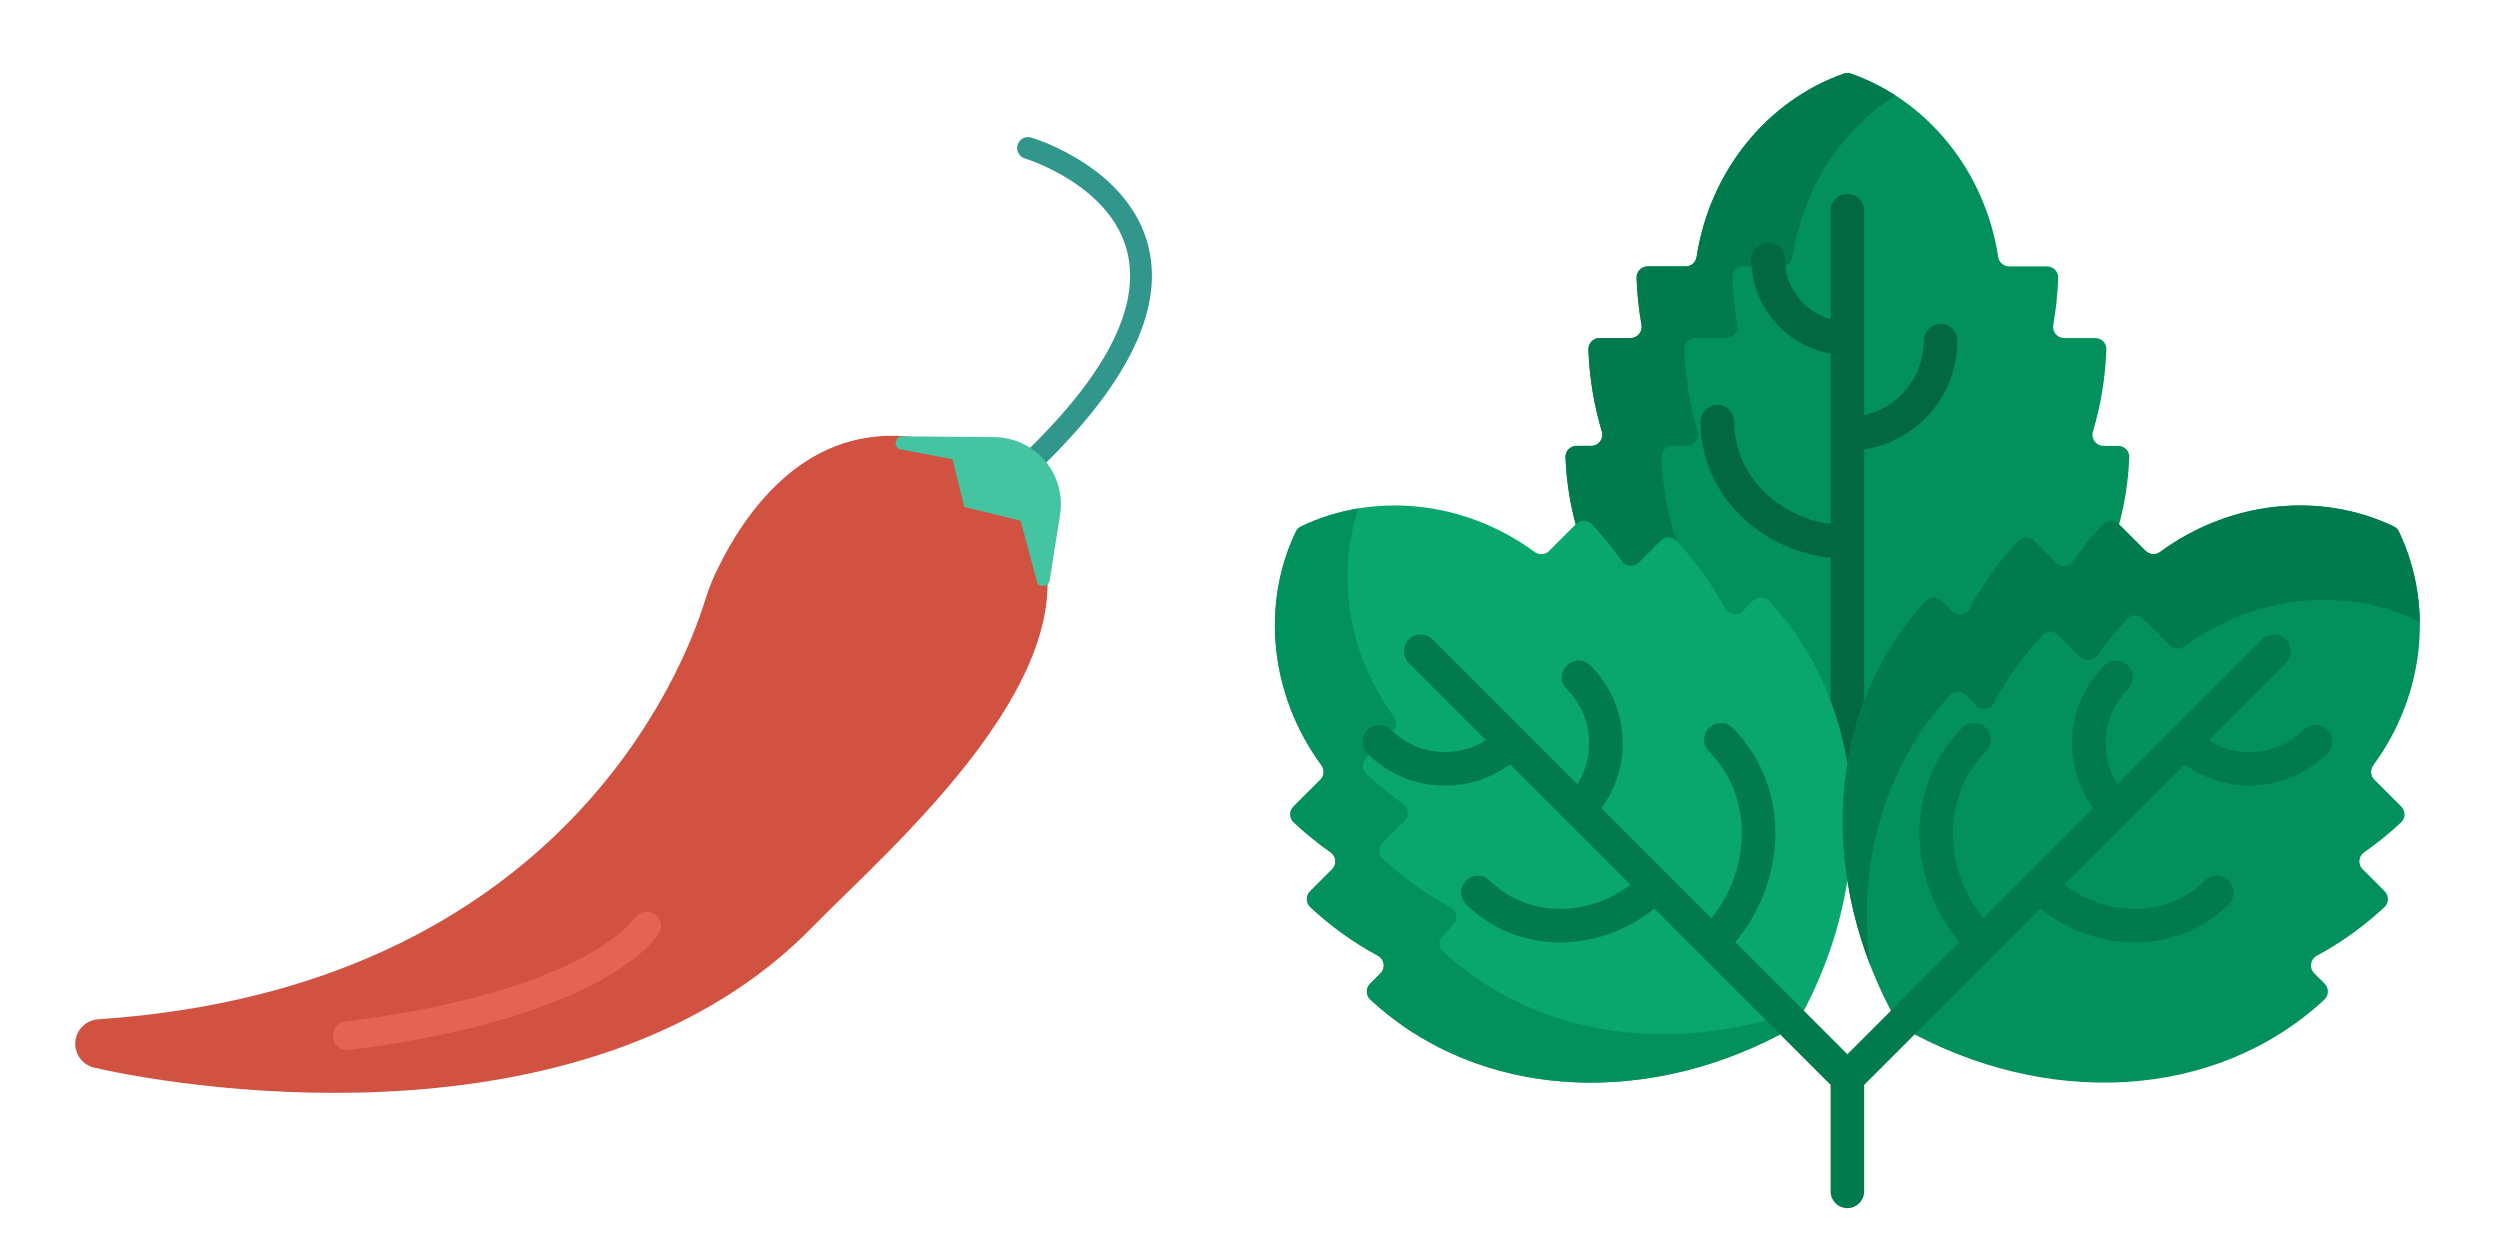 <?xml version="1.0" encoding="UTF-8" standalone="no"?>
<svg
   xmlns:dc="http://purl.org/dc/elements/1.1/"
   xmlns:cc="http://creativecommons.org/ns#"
   xmlns:rdf="http://www.w3.org/1999/02/22-rdf-syntax-ns#"
   xmlns:svg="http://www.w3.org/2000/svg"
   xmlns="http://www.w3.org/2000/svg"
   width="600"
   height="300"
   viewBox="0 0 158.75 79.375"
   version="1.1"
   id="svg8">
  <defs
     id="defs2">
    <rect
       id="rect27647"
       height="49.178"
       width="46.505"
       y="14.967"
       x="124.013" />
    <rect
       x="33.262"
       y="1.89"
       width="32.128"
       height="25.608"
       id="rect952" />
    <rect
       x="23.718"
       y="3.024"
       width="21.45"
       height="20.127"
       id="rect946" />
  </defs>
  <g
     id="layer1">
    <g
       transform="matrix(0.146,0,0,0.146,4.778,4.865)"
       id="g28439">
      <path
         style="fill:#d15241"
         d="m 317.562,167.475 c -13.799,9.086 -27.826,24.357 -39.55,49.516 -1.773,3.804 -3.141,7.778 -4.396,11.783 -9.083,28.982 -62.875,167.712 -263.539,181.218 -4.737,0.319 -8.755,3.648 -9.807,8.278 v 0 c -1.301,5.725 2.247,11.451 7.97,12.759 44.953,10.272 217.647,36.35 312.818,-61.572 31.68,-32.596 127.575,-113.786 95.292,-176.1 -18.712,-36.113 -64.819,-48.249 -98.788,-25.882 z"
         id="path28375" />
      <path
         style="fill:#31978c"
         d="m 414.414,173.658 c -1.259,0 -2.515,-0.497 -3.449,-1.482 -1.809,-1.904 -1.73,-4.914 0.174,-6.725 36.636,-34.788 52.272,-64.713 46.471,-88.952 -7.037,-29.4 -44.181,-40.784 -44.555,-40.895 -2.517,-0.748 -3.95,-3.395 -3.2,-5.913 0.748,-2.522 3.407,-3.948 5.917,-3.2 1.744,0.516 42.788,13.121 51.088,47.792 6.651,27.779 -9.895,60.774 -49.172,98.07 -0.919,0.873 -2.096,1.305 -3.274,1.305 z"
         id="path28377" />
      <path
         style="fill:#44c4a1"
         d="m 399.773,156.797 -40.025,-0.331 c -3.109,-0.026 -4.118,4.167 -1.338,5.559 l 23.136,4.386 5.142,20.775 24.477,5.965 7.246,27.013 c 1.42,2.334 4.978,1.632 5.405,-1.066 l 4.528,-28.562 c 1.692,-10.675 -2.656,-21.411 -11.3,-27.899 v 0 c -4.984,-3.742 -11.037,-5.789 -17.271,-5.84 z"
         id="path28379" />
      <path
         style="fill:#e56353"
         d="m 118.307,423.417 c -3.101,0 -5.79,-2.305 -6.186,-5.463 -0.43,-3.421 1.994,-6.543 5.415,-6.976 104.296,-13.134 125.506,-44.561 125.707,-44.872 1.832,-2.872 5.659,-3.787 8.564,-1.994 2.902,1.787 3.86,5.53 2.119,8.457 -0.887,1.494 -23.006,36.72 -134.829,50.799 -0.266,0.031 -0.528,0.049 -0.79,0.049 z"
         id="path28381" />
      <g
         id="g28383">
</g>
      <g
         id="g28385">
</g>
      <g
         id="g28387">
</g>
      <g
         id="g28389">
</g>
      <g
         id="g28391">
</g>
      <g
         id="g28393">
</g>
      <g
         id="g28395">
</g>
      <g
         id="g28397">
</g>
      <g
         id="g28399">
</g>
      <g
         id="g28401">
</g>
      <g
         id="g28403">
</g>
      <g
         id="g28405">
</g>
      <g
         id="g28407">
</g>
      <g
         id="g28409">
</g>
      <g
         id="g28411">
</g>
    </g>
    <g
       transform="matrix(0.142,0,0,0.142,80.957,4.325)"
       id="g28538">
      <g
         id="g28506">
        <g
           id="g28504">
          <g
             id="g28502">
            <path
               d="m 135.341,204.606 c 0.748,-0.748 1.743,-1.16 2.802,-1.16 1.105,0 2.128,0.443 2.88,1.247 4.774,5.109 9.234,10.611 13.256,16.353 1.125,1.605 2.961,2.564 4.912,2.564 1.579,0 3.065,-0.617 4.186,-1.738 l 9.846,-9.845 c 0.748,-0.749 1.744,-1.161 2.804,-1.161 1.104,0 2.124,0.442 2.873,1.245 8.448,9.054 15.71,19.164 21.586,30.047 1.033,1.913 3.032,3.102 5.217,3.102 1.587,0 3.08,-0.62 4.205,-1.746 l 4.65,-4.65 c 0.75,-0.749 1.746,-1.162 2.807,-1.162 1.104,0 2.121,0.442 2.866,1.246 18.207,19.629 30.235,44.584 34.784,72.167 h 1.973 c 4.549,-27.583 16.577,-52.538 34.784,-72.167 0.745,-0.803 1.763,-1.246 2.866,-1.246 1.061,0 2.057,0.413 2.807,1.162 l 4.65,4.65 c 1.125,1.125 2.618,1.746 4.205,1.746 2.185,0 4.184,-1.188 5.217,-3.102 5.876,-10.883 13.138,-20.993 21.586,-30.047 0.749,-0.803 1.77,-1.245 2.873,-1.245 1.06,0 2.056,0.412 2.804,1.161 l 9.846,9.845 c 1.12,1.121 2.606,1.738 4.186,1.738 1.951,0 3.788,-0.959 4.912,-2.564 4.021,-5.742 8.481,-11.244 13.256,-16.353 0.752,-0.804 1.774,-1.247 2.88,-1.247 1.059,0 2.054,0.412 2.802,1.16 l 0.544,0.544 c 2.791,-10.032 4.454,-20.441 4.856,-31.126 0.105,-2.793 -2.157,-5.107 -4.952,-5.107 h -6.576 c -3.3,0 -5.69,-3.173 -4.745,-6.335 3.511,-11.749 5.584,-24.061 6.024,-36.762 0.097,-2.793 -2.159,-5.109 -4.954,-5.109 h -13.924 c -3.093,0 -5.4,-2.799 -4.864,-5.844 1.209,-6.866 1.961,-13.902 2.204,-21.076 0.095,-2.795 -2.158,-5.113 -4.955,-5.113 h -16.993 c -2.451,0 -4.517,-1.797 -4.888,-4.22 -5.899,-38.537 -31.696,-69.97 -65.817,-81.983 -1.046,-0.368 -2.194,-0.368 -3.239,0 -34.121,12.013 -59.918,43.446 -65.817,81.983 -0.371,2.423 -2.437,4.22 -4.888,4.22 h -16.993 c -2.797,0 -5.05,2.318 -4.955,5.113 0.243,7.174 0.995,14.21 2.204,21.076 0.536,3.046 -1.771,5.844 -4.864,5.844 h -13.924 c -2.795,0 -5.051,2.315 -4.954,5.109 0.44,12.7 2.514,25.013 6.024,36.762 0.945,3.162 -1.445,6.335 -4.745,6.335 h -6.576 c -2.795,0 -5.057,2.315 -4.952,5.107 0.402,10.685 2.065,21.094 4.856,31.126 z"
               fill="#02905d"
               id="path28494" />
            <g
               id="g28498">
              <path
                 d="m 135.341,204.606 c 0.748,-0.748 1.743,-1.16 2.802,-1.16 1.105,0 2.128,0.443 2.88,1.247 4.774,5.109 9.234,10.611 13.256,16.353 1.125,1.605 2.961,2.564 4.912,2.564 1.579,0 3.065,-0.617 4.186,-1.738 l 9.846,-9.845 c 0.748,-0.749 1.744,-1.161 2.804,-1.161 1.104,0 2.124,0.442 2.873,1.245 0.507,0.543 0.995,1.102 1.493,1.652 -4.431,-12.641 -7.044,-25.962 -7.562,-39.74 -0.105,-2.793 2.157,-5.107 4.952,-5.107 h 6.576 c 3.3,0 5.69,-3.173 4.745,-6.335 -3.511,-11.749 -5.584,-24.061 -6.024,-36.762 -0.097,-2.793 2.159,-5.109 4.954,-5.109 h 13.924 c 3.093,0 5.4,-2.799 4.864,-5.844 -1.209,-6.866 -1.961,-13.902 -2.204,-21.076 -0.095,-2.795 2.158,-5.113 4.955,-5.113 h 16.993 c 2.451,0 4.517,-1.797 4.888,-4.22 4.69,-30.638 21.965,-56.774 45.993,-72.243 -6.194,-3.988 -12.831,-7.278 -19.824,-9.74 -1.046,-0.368 -2.194,-0.368 -3.239,0 -34.121,12.013 -59.918,43.446 -65.817,81.983 -0.371,2.423 -2.437,4.22 -4.888,4.22 h -16.993 c -2.797,0 -5.05,2.318 -4.955,5.113 0.243,7.174 0.995,14.21 2.204,21.076 0.536,3.045 -1.771,5.844 -4.864,5.844 h -13.924 c -2.795,0 -5.051,2.315 -4.954,5.109 0.44,12.7 2.514,25.013 6.024,36.762 0.945,3.162 -1.445,6.335 -4.745,6.335 h -6.576 c -2.795,0 -5.057,2.314 -4.952,5.107 0.402,10.685 2.065,21.094 4.856,31.126 z"
                 fill="#017b4e"
                 id="path28496" />
            </g>
            <path
               d="m 248.5,218.956 v 66.892 c 2.889,8.104 5.077,16.554 6.514,25.267 h 1.973 c 1.437,-8.714 3.625,-17.163 6.514,-25.267 V 170.529 c 23.574,-3.622 41.686,-24.043 41.686,-48.615 0,-4.142 -3.357,-7.5 -7.5,-7.5 -4.143,0 -7.5,3.358 -7.5,7.5 0,16.273 -11.433,29.918 -26.686,33.347 V 63.774 c 0,-4.142 -3.357,-7.5 -7.5,-7.5 -4.143,0 -7.5,3.358 -7.5,7.5 v 48.513 c -11.772,-3.286 -20.437,-14.099 -20.437,-26.905 0,-4.142 -3.357,-7.5 -7.5,-7.5 -4.143,0 -7.5,3.358 -7.5,7.5 0,21.116 15.327,38.707 35.437,42.267 v 76.21 c -24.379,-3.32 -43.141,-22.566 -43.141,-45.742 0,-4.142 -3.357,-7.5 -7.5,-7.5 -4.143,0 -7.5,3.358 -7.5,7.5 -0.001,31.405 25.466,57.354 58.14,60.839 z"
               fill="#026841"
               id="path28500" />
          </g>
        </g>
      </g>
      <g
         id="g28536">
        <g
           id="g28518">
          <g
             id="g28516">
            <g
               id="g28514">
              <path
                 d="m 256.53,314.395 c -4.017,-28.341 -15.79,-54.804 -35.568,-76.127 -1.901,-2.049 -5.137,-2.086 -7.113,-0.11 l -4.65,4.65 c -2.334,2.334 -6.267,1.78 -7.835,-1.124 -5.825,-10.79 -13.065,-20.963 -21.735,-30.254 -1.907,-2.044 -5.139,-2.086 -7.115,-0.109 l -9.845,9.846 c -2.187,2.187 -5.798,1.839 -7.572,-0.694 -4,-5.71 -8.443,-11.217 -13.344,-16.462 -1.909,-2.043 -5.142,-2.089 -7.119,-0.112 l -12.016,12.016 c -1.733,1.733 -4.465,1.923 -6.44,0.472 -31.421,-23.078 -71.889,-27.064 -104.511,-11.431 -1,0.479 -1.812,1.291 -2.291,2.291 -15.633,32.622 -11.648,73.09 11.431,104.511 1.451,1.975 1.26,4.707 -0.472,6.44 L 8.319,330.213 c -1.977,1.977 -1.932,5.21 0.112,7.119 5.245,4.901 10.752,9.345 16.462,13.344 2.533,1.774 2.88,5.385 0.694,7.572 l -9.846,9.846 c -1.976,1.976 -1.934,5.209 0.109,7.115 9.292,8.669 19.464,15.909 30.254,21.735 2.904,1.568 3.458,5.501 1.124,7.835 l -4.65,4.65 c -1.976,1.976 -1.939,5.212 0.11,7.113 49.012,45.46 125.175,48.647 188.894,12.501 0.783,-0.444 1.437,-1.097 1.881,-1.881 12.207,-21.52 19.922,-44.458 23.043,-67.291 -2.107,-15.423 -2.092,-30.734 0.024,-45.476 z"
                 fill="#09a76d"
                 id="path28508" />
              <g
                 id="g28512">
                <path
                   d="m 219.598,425.784 c -52.173,14.188 -106.47,4.37 -144.458,-30.865 -2.049,-1.901 -2.086,-5.137 -0.11,-7.113 l 4.65,-4.65 c 2.334,-2.334 1.78,-6.267 -1.124,-7.835 -10.79,-5.825 -20.963,-13.065 -30.254,-21.735 -2.043,-1.907 -2.086,-5.139 -0.109,-7.115 l 9.846,-9.846 c 2.187,-2.187 1.839,-5.797 -0.694,-7.572 -5.71,-4 -11.217,-8.443 -16.462,-13.344 -2.043,-1.909 -2.089,-5.142 -0.112,-7.119 l 1.36,-1.36 c -0.278,-0.265 -0.561,-0.522 -0.833,-0.794 -2.929,-2.929 -2.929,-7.678 10e-4,-10.606 2.929,-2.929 7.678,-2.929 10.606,0 0.272,0.272 0.553,0.532 0.833,0.794 l 0.048,-0.048 c 1.733,-1.733 1.923,-4.465 0.472,-6.44 -20.483,-27.887 -25.912,-62.897 -15.948,-93.227 -8.862,1.465 -17.497,4.145 -25.643,8.049 -1,0.479 -1.811,1.291 -2.29,2.291 -15.633,32.622 -11.648,73.09 11.431,104.511 1.451,1.975 1.26,4.707 -0.472,6.44 L 8.319,330.213 c -1.977,1.977 -1.931,5.21 0.112,7.119 5.245,4.901 10.752,9.345 16.462,13.344 2.533,1.774 2.88,5.385 0.694,7.572 l -9.846,9.846 c -1.976,1.976 -1.934,5.209 0.109,7.115 9.292,8.669 19.464,15.909 30.254,21.735 2.904,1.568 3.458,5.501 1.124,7.835 l -4.65,4.65 c -1.976,1.976 -1.939,5.212 0.11,7.113 47.573,44.125 120.724,48.42 183.248,15.581 z"
                   fill="#02905d"
                   id="path28510" />
              </g>
            </g>
          </g>
        </g>
        <g
           id="g28534">
          <g
             id="g28532">
            <g
               id="g28530">
              <g
                 id="g28522">
                <path
                   d="m 310.635,241.684 c 5.825,-10.79 13.065,-20.963 21.735,-30.254 1.907,-2.044 5.139,-2.086 7.115,-0.109 l 9.846,9.846 c 2.187,2.187 5.798,1.839 7.572,-0.694 4,-5.71 8.443,-11.217 13.344,-16.462 1.909,-2.043 5.142,-2.089 7.119,-0.112 l 12.016,12.016 c 1.733,1.733 4.465,1.923 6.44,0.472 31.421,-23.078 71.889,-27.064 104.511,-11.431 1,0.479 1.811,1.291 2.29,2.29 15.633,32.622 11.648,73.09 -11.431,104.511 -1.451,1.975 -1.261,4.707 0.472,6.44 l 12.016,12.016 c 1.977,1.977 1.932,5.21 -0.112,7.119 -5.245,4.901 -10.752,9.345 -16.462,13.344 -2.533,1.774 -2.88,5.385 -0.694,7.572 l 9.846,9.846 c 1.976,1.976 1.934,5.209 -0.109,7.115 -9.292,8.669 -19.464,15.909 -30.254,21.735 -2.904,1.568 -3.458,5.501 -1.124,7.835 l 4.65,4.65 c 1.976,1.976 1.939,5.212 -0.11,7.113 -49.012,45.46 -125.175,48.647 -188.894,12.501 -0.784,-0.444 -1.436,-1.097 -1.881,-1.881 -36.146,-63.719 -32.959,-139.882 12.501,-188.894 1.901,-2.049 5.137,-2.086 7.113,-0.11 l 4.65,4.65 c 2.334,2.334 6.268,1.78 7.835,-1.124 z"
                   fill="#02905d"
                   id="path28520" />
              </g>
              <g
                 id="g28526">
                <path
                   d="m 301.855,280.516 c 1.901,-2.049 5.136,-2.086 7.113,-0.11 l 4.65,4.65 c 2.334,2.334 6.267,1.78 7.835,-1.124 5.825,-10.79 13.065,-20.963 21.735,-30.254 1.907,-2.044 5.139,-2.086 7.115,-0.109 l 9.846,9.846 c 2.187,2.187 5.797,1.839 7.572,-0.694 4,-5.71 8.443,-11.217 13.344,-16.462 1.909,-2.043 5.142,-2.089 7.119,-0.112 l 12.016,12.016 c 1.733,1.733 4.465,1.923 6.44,0.472 31.421,-23.078 71.889,-27.064 104.511,-11.431 0.295,0.142 0.568,0.32 0.826,0.516 -0.197,-14.014 -3.295,-27.833 -9.353,-40.473 -0.479,-1 -1.291,-1.811 -2.29,-2.29 -32.622,-15.633 -73.09,-11.648 -104.511,11.431 -1.975,1.451 -4.707,1.261 -6.44,-0.472 L 377.367,203.9 c -1.977,-1.977 -5.21,-1.932 -7.119,0.112 -4.901,5.245 -9.345,10.752 -13.344,16.462 -1.774,2.533 -5.385,2.88 -7.572,0.694 l -9.846,-9.846 c -1.977,-1.976 -5.209,-1.934 -7.115,0.109 -8.669,9.292 -15.909,19.464 -21.735,30.254 -1.568,2.904 -5.502,3.458 -7.835,1.124 l -4.65,-4.65 c -1.976,-1.976 -5.212,-1.939 -7.113,0.11 -39.38,42.456 -47.031,105.285 -24.88,162.751 -5.785,-44.402 5.836,-88.31 35.697,-120.504 z"
                   fill="#017b4e"
                   id="path28524" />
              </g>
              <path
                 d="m 470.702,295.829 c -2.928,-2.93 -7.677,-2.929 -10.606,0 -6.463,6.463 -15.048,10.023 -24.173,10.023 -6.573,0 -12.861,-1.856 -18.283,-5.306 l 34.447,-34.447 c 2.929,-2.929 2.929,-7.678 0,-10.606 -2.93,-2.929 -7.678,-2.929 -10.607,0 l -64.698,64.698 c -3.449,-5.422 -5.306,-11.71 -5.306,-18.283 0,-9.125 3.56,-17.709 10.023,-24.173 2.929,-2.929 2.929,-7.677 0,-10.606 -2.929,-2.929 -7.678,-2.929 -10.606,0 -9.297,9.296 -14.417,21.648 -14.417,34.779 0,10.599 3.34,20.688 9.514,29.074 l -49.209,49.209 c -18.295,-23.046 -18.286,-55.134 1.11,-74.531 2.929,-2.929 2.929,-7.678 0,-10.606 -2.93,-2.929 -7.678,-2.929 -10.607,0 -25.218,25.219 -25.24,66.807 -1.177,95.812 L 256,440.972 205.893,390.865 c 24.062,-29.005 24.041,-70.593 -1.177,-95.812 -2.929,-2.929 -7.677,-2.93 -10.607,0 -2.929,2.929 -2.929,7.678 0,10.606 19.397,19.397 19.405,51.485 1.11,74.531 L 146.01,330.981 c 6.175,-8.386 9.514,-18.475 9.514,-29.074 0,-13.131 -5.12,-25.483 -14.417,-34.779 -2.928,-2.929 -7.677,-2.929 -10.606,0 -2.929,2.929 -2.929,7.678 0,10.606 6.464,6.463 10.023,15.048 10.023,24.173 0,6.573 -1.856,12.862 -5.306,18.283 L 70.52,255.493 c -2.93,-2.929 -7.678,-2.929 -10.607,0 -2.929,2.929 -2.929,7.678 0,10.606 l 34.447,34.447 c -5.422,3.449 -11.71,5.306 -18.283,5.306 -9.125,0 -17.71,-3.56 -24.173,-10.023 -2.929,-2.929 -7.678,-2.929 -10.606,0 -2.93,2.929 -2.93,7.677 -0.001,10.606 9.296,9.296 21.648,14.417 34.78,14.417 10.598,0 20.688,-3.34 29.074,-9.515 l 53.817,53.817 c -19.587,14.891 -46.462,14.549 -62.85,-1.84 -2.93,-2.929 -7.678,-2.929 -10.607,0 -2.929,2.929 -2.929,7.678 0,10.606 11.401,11.4 26.526,17.041 42.012,17.041 14.681,0 29.68,-5.083 42.125,-15.128 l 78.853,78.853 v 47.616 c 0,4.142 3.357,7.5 7.5,7.5 4.143,0 7.5,-3.358 7.5,-7.5 v -47.616 l 78.853,-78.853 c 12.445,10.046 27.442,15.128 42.125,15.128 15.483,0 30.612,-5.642 42.012,-17.041 2.929,-2.929 2.929,-7.678 0,-10.606 -2.93,-2.929 -7.678,-2.929 -10.607,0 -16.387,16.388 -43.263,16.73 -62.85,1.84 l 28.46,-28.46 c 0.002,-0.002 0.005,-0.004 0.007,-0.006 0.002,-0.002 0.004,-0.005 0.006,-0.007 l 25.344,-25.344 c 8.386,6.175 18.475,9.515 29.074,9.515 13.132,0 25.484,-5.12 34.78,-14.417 2.927,-2.929 2.927,-7.677 -0.003,-10.606 z"
                 fill="#017b4e"
                 id="path28528" />
            </g>
          </g>
        </g>
      </g>
    </g>
  </g>
</svg>

